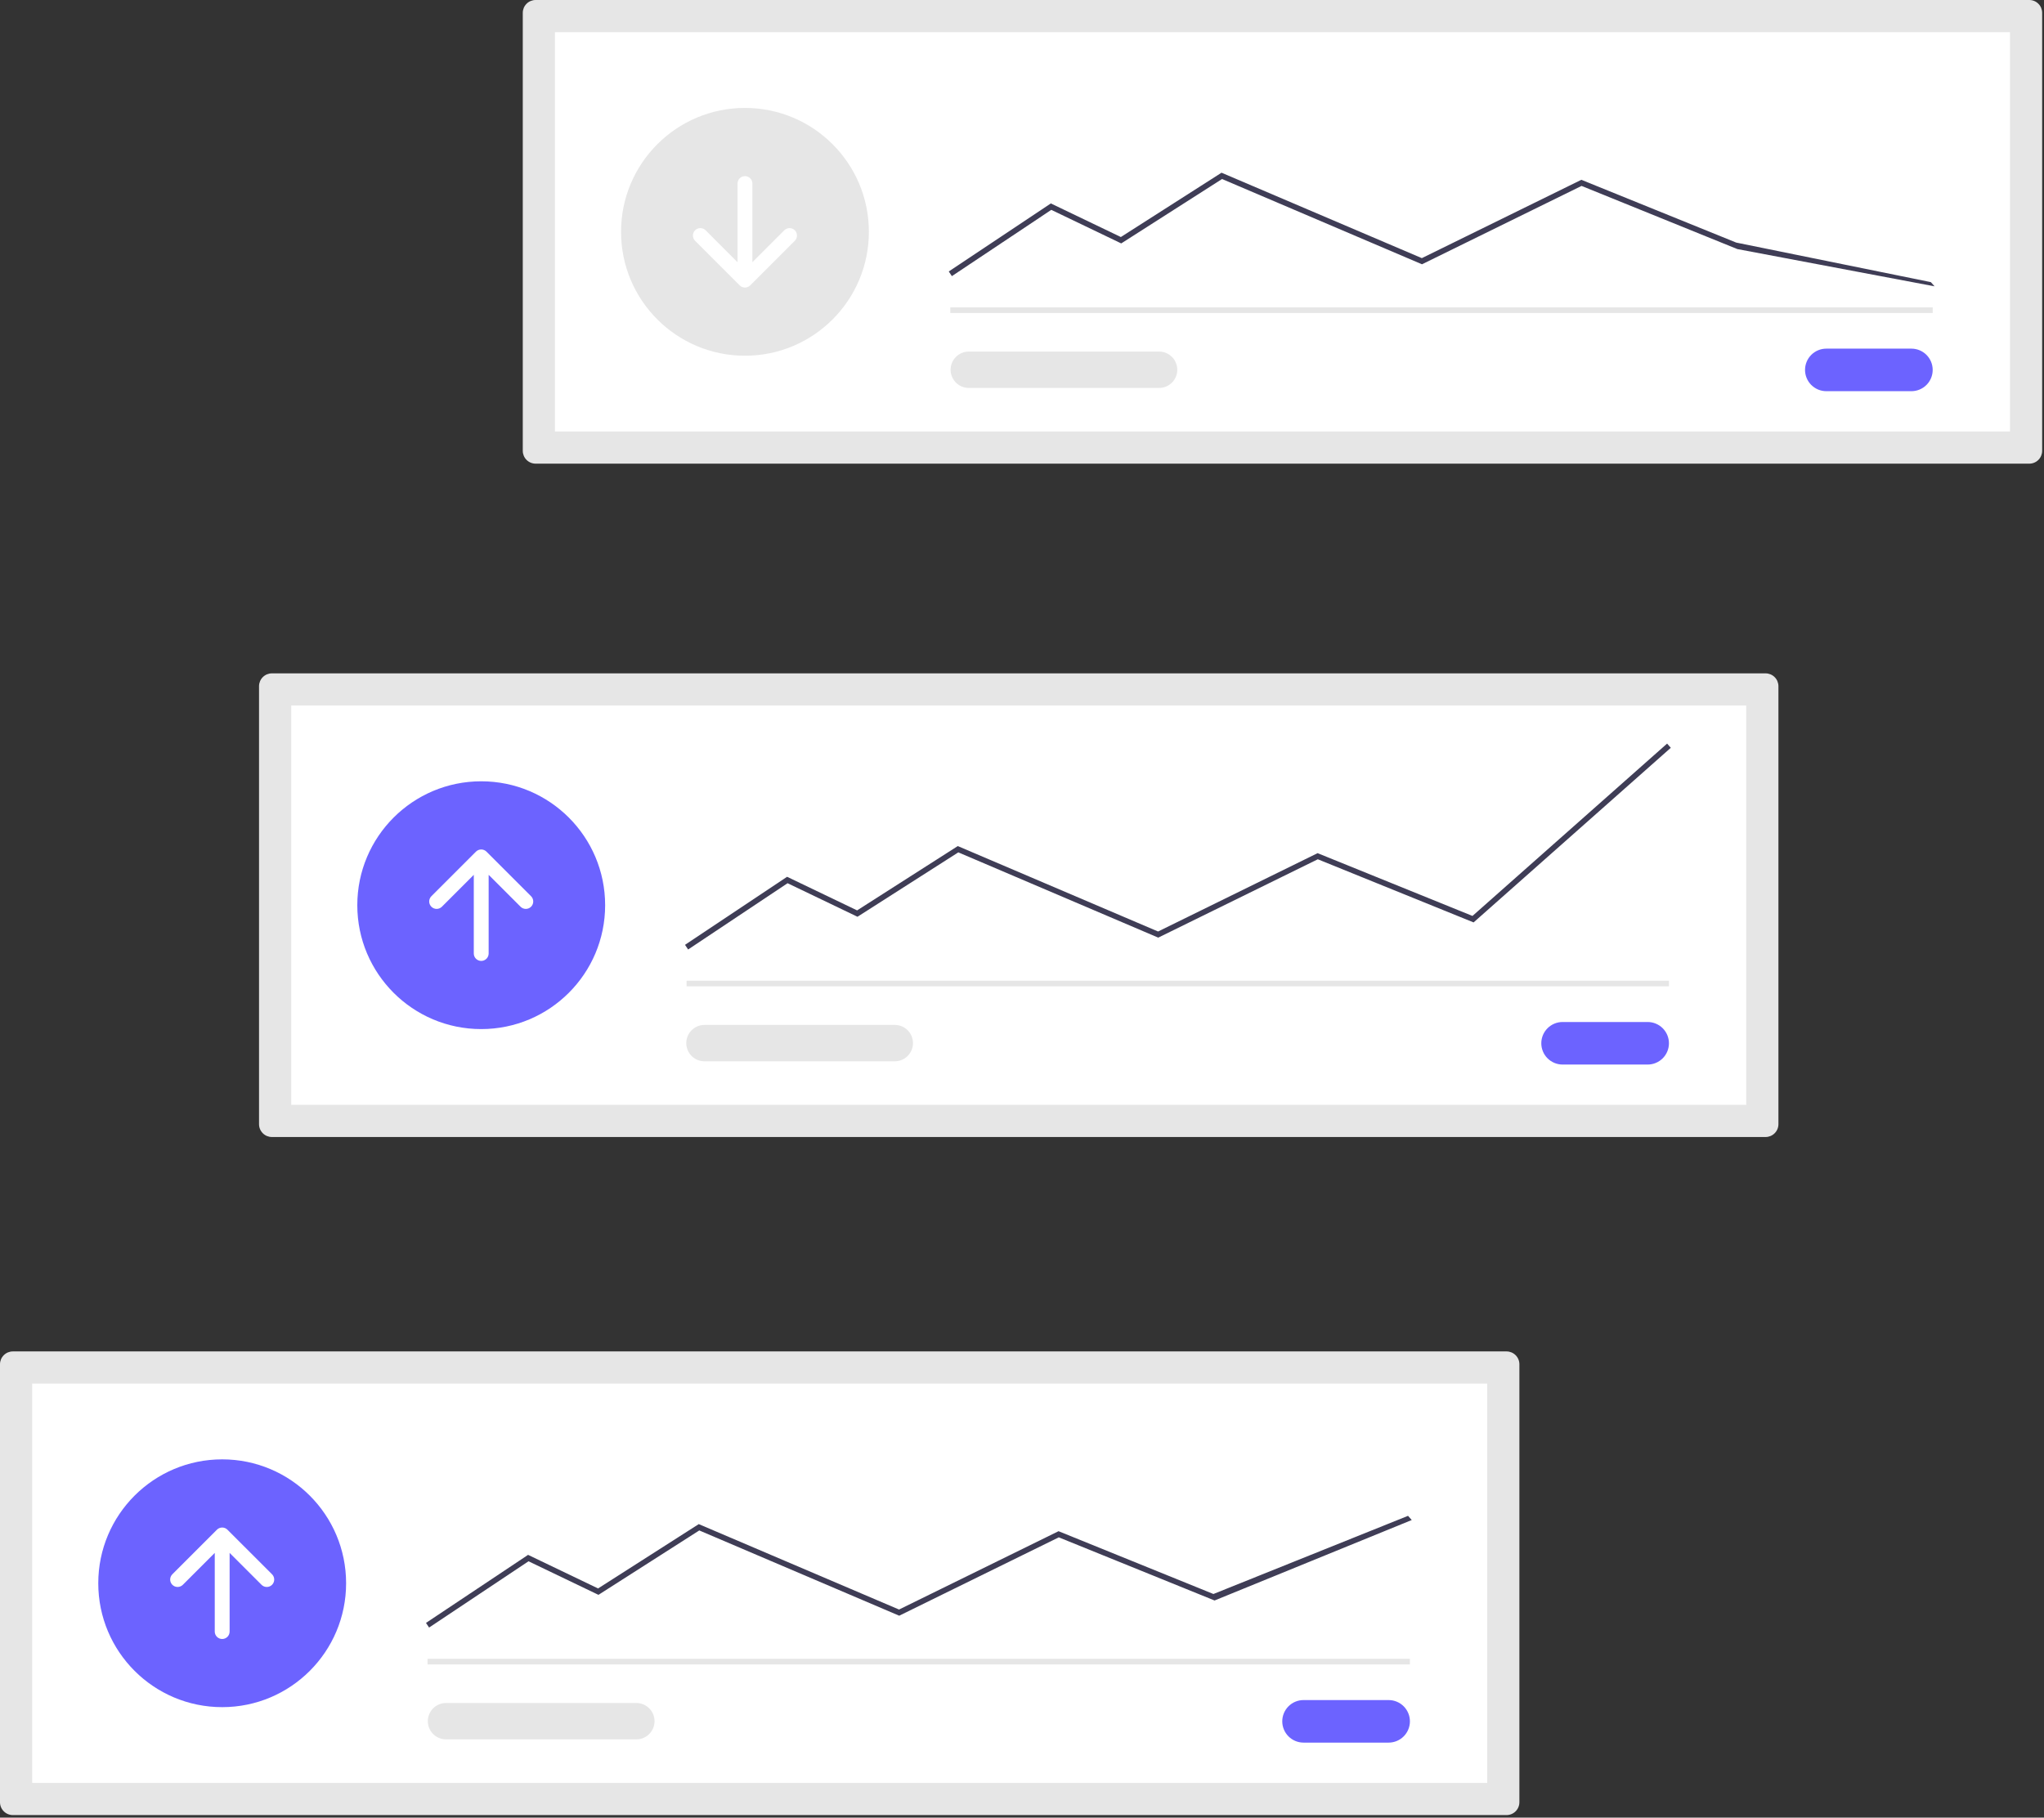 <svg width="434" height="386" viewBox="0 0 434 386" fill="none" xmlns="http://www.w3.org/2000/svg">
<rect x="0" y="0" width="434" height="386" fill="#333333" stroke="none"/>
<path d="M57.727 143C57.004 143.001 56.311 143.288 55.8 143.8C55.288 144.311 55.001 145.004 55 145.727V238.739C55.001 239.462 55.288 240.155 55.8 240.666C56.311 241.178 57.004 241.465 57.727 241.466H374.884C375.607 241.465 376.3 241.178 376.811 240.666C377.323 240.155 377.61 239.462 377.611 238.739V145.727C377.61 145.004 377.323 144.311 376.811 143.8C376.3 143.288 375.607 143.001 374.884 143H57.727Z" fill="#E6E6E6"/>
<path d="M61.834 234.633H370.777V149.833H61.834V234.633Z" fill="white"/>
<path d="M331.78 217.042C330.582 217.042 329.433 217.518 328.586 218.365C327.738 219.212 327.262 220.361 327.262 221.559C327.262 222.758 327.738 223.907 328.586 224.754C329.433 225.601 330.582 226.077 331.78 226.077H349.847C351.045 226.077 352.194 225.601 353.041 224.754C353.889 223.907 354.365 222.758 354.365 221.559C354.365 220.361 353.889 219.212 353.041 218.365C352.194 217.518 351.045 217.042 349.847 217.042H331.778H331.78Z" fill="#6C63FF"/>
<path d="M354.367 208.279H145.779V209.468H354.367V208.279Z" fill="#E6E6E6"/>
<path d="M102.177 218.545C116.708 218.545 128.488 206.765 128.488 192.234C128.488 177.703 116.708 165.923 102.177 165.923C87.646 165.923 75.866 177.703 75.866 192.234C75.866 206.765 87.646 218.545 102.177 218.545Z" fill="#6C63FF"/>
<path d="M146.109 201.642L145.449 200.653L167.124 186.203L181.988 193.338L203.367 179.679L203.656 179.802L245.895 197.821L279.763 181.184L312.65 194.516L353.973 157.916L354.761 158.806L312.886 195.892L279.809 182.482L245.93 199.124L203.478 181.015L182.07 194.692L167.224 187.567L146.109 201.642Z" fill="#3F3D56"/>
<path d="M149.642 217.663C149.135 217.655 148.631 217.747 148.159 217.933C147.687 218.12 147.257 218.397 146.892 218.75C146.528 219.103 146.236 219.524 146.035 219.989C145.833 220.455 145.725 220.956 145.717 221.463C145.708 221.97 145.8 222.474 145.987 222.946C146.173 223.417 146.451 223.848 146.803 224.212C147.156 224.577 147.577 224.868 148.043 225.07C148.508 225.272 149.009 225.38 149.516 225.388C149.558 225.389 149.6 225.389 149.642 225.388H190.052C191.066 225.372 192.032 224.958 192.743 224.235C193.454 223.513 193.853 222.539 193.853 221.526C193.853 220.512 193.454 219.539 192.743 218.816C192.032 218.094 191.066 217.679 190.052 217.663H149.642Z" fill="#E6E6E6"/>
<path d="M91.594 192.561C91.74 192.707 91.914 192.824 92.105 192.903C92.297 192.982 92.502 193.023 92.709 193.023C92.916 193.023 93.122 192.982 93.313 192.903C93.505 192.824 93.679 192.707 93.825 192.561L100.599 185.787V202.491C100.599 202.909 100.765 203.31 101.061 203.606C101.357 203.902 101.758 204.069 102.177 204.069C102.595 204.069 102.997 203.902 103.293 203.606C103.589 203.31 103.755 202.909 103.755 202.491V185.787L110.529 192.561C110.675 192.707 110.849 192.824 111.041 192.903C111.232 192.982 111.437 193.023 111.644 193.023C111.852 193.023 112.057 192.982 112.248 192.903C112.44 192.824 112.614 192.708 112.76 192.561C112.907 192.414 113.023 192.241 113.102 192.049C113.182 191.858 113.222 191.652 113.222 191.445C113.222 191.238 113.182 191.033 113.102 190.841C113.023 190.65 112.907 190.476 112.76 190.329L103.293 180.862C102.997 180.566 102.595 180.4 102.177 180.4C101.758 180.4 101.357 180.566 101.061 180.862L91.594 190.329C91.298 190.625 91.131 191.027 91.131 191.445C91.131 191.864 91.298 192.265 91.594 192.561Z" fill="white"/>
<path d="M2.727 287C2.004 287.001 1.311 287.288 0.8 287.8C0.288 288.311 0.001 289.004 0 289.727V382.739C0.001 383.462 0.288 384.155 0.8 384.666C1.311 385.178 2.004 385.465 2.727 385.466H319.883C320.606 385.465 321.299 385.178 321.81 384.666C322.322 384.155 322.609 383.462 322.61 382.739V289.727C322.609 289.004 322.322 288.311 321.81 287.8C321.299 287.288 320.606 287.001 319.883 287H2.727Z" fill="#E6E6E6"/>
<path d="M6.834 378.633H315.777V293.833H6.834V378.633Z" fill="white"/>
<path d="M276.779 361.041C275.581 361.041 274.432 361.517 273.585 362.364C272.737 363.211 272.261 364.36 272.261 365.559C272.261 366.757 272.737 367.906 273.585 368.753C274.432 369.6 275.581 370.076 276.779 370.076H294.848C296.046 370.076 297.195 369.6 298.042 368.753C298.89 367.906 299.365 366.757 299.365 365.559C299.365 364.36 298.89 363.211 298.042 362.364C297.195 361.517 296.046 361.041 294.848 361.041H276.779Z" fill="#6C63FF"/>
<path d="M299.366 352.279H90.778V353.468H299.366V352.279Z" fill="#E6E6E6"/>
<path d="M47.177 362.544C61.708 362.544 73.488 350.764 73.488 336.233C73.488 321.702 61.708 309.922 47.177 309.922C32.646 309.922 20.866 321.702 20.866 336.233C20.866 350.764 32.646 362.544 47.177 362.544Z" fill="#6C63FF"/>
<path d="M91.108 345.642L90.449 344.653L112.124 330.202L126.987 337.337L148.367 323.674L190.895 341.815L224.762 325.178L257.645 338.515L298.968 321.915L299.756 322.805L257.886 339.894L224.809 326.484L190.93 343.126L148.478 325.017L127.071 338.695L112.221 331.567L91.108 345.642Z" fill="#3F3D56"/>
<path d="M94.641 361.662C93.627 361.678 92.661 362.092 91.95 362.815C91.239 363.538 90.84 364.511 90.84 365.524C90.84 366.538 91.239 367.511 91.95 368.234C92.661 368.957 93.627 369.371 94.641 369.387H135.051C136.075 369.404 137.064 369.013 137.801 368.3C138.537 367.588 138.96 366.612 138.976 365.587C138.993 364.563 138.602 363.574 137.889 362.838C137.177 362.102 136.201 361.679 135.177 361.662C135.135 361.661 135.093 361.661 135.051 361.662H94.641Z" fill="#E6E6E6"/>
<path d="M36.593 336.56C36.74 336.706 36.914 336.823 37.105 336.902C37.297 336.981 37.502 337.022 37.709 337.022C37.916 337.022 38.122 336.981 38.313 336.902C38.505 336.823 38.679 336.706 38.825 336.56L45.599 329.786V346.49C45.598 346.697 45.639 346.903 45.718 347.095C45.797 347.287 45.913 347.461 46.06 347.608C46.206 347.755 46.38 347.871 46.572 347.951C46.764 348.031 46.969 348.071 47.177 348.071C47.384 348.071 47.59 348.031 47.782 347.951C47.973 347.871 48.148 347.755 48.294 347.608C48.441 347.461 48.557 347.287 48.636 347.095C48.715 346.903 48.755 346.697 48.755 346.49V329.786L55.529 336.56C55.675 336.707 55.849 336.823 56.041 336.903C56.232 336.983 56.438 337.024 56.645 337.024C56.853 337.024 57.058 336.984 57.25 336.904C57.441 336.825 57.616 336.709 57.762 336.562C57.909 336.415 58.025 336.241 58.105 336.049C58.184 335.858 58.225 335.652 58.224 335.445C58.224 335.237 58.183 335.032 58.104 334.84C58.024 334.649 57.907 334.475 57.76 334.328L48.293 324.861C47.997 324.565 47.595 324.399 47.177 324.399C46.758 324.399 46.357 324.565 46.061 324.861L36.593 334.328C36.298 334.624 36.131 335.026 36.131 335.444C36.131 335.863 36.298 336.264 36.593 336.56Z" fill="white"/>
<path d="M113.727 6.10352e-05C113.004 0.001 112.311 0.288 111.8 0.8C111.288 1.311 111.001 2.004 111 2.727V95.739C111.001 96.462 111.288 97.155 111.8 97.666C112.311 98.178 113.004 98.465 113.727 98.466H430.883C431.606 98.465 432.299 98.178 432.81 97.666C433.322 97.155 433.609 96.462 433.61 95.739V2.727C433.609 2.004 433.322 1.311 432.81 0.8C432.299 0.288 431.606 0.001 430.883 6.10352e-05H113.727Z" fill="#E6E6E6"/>
<path d="M117.833 91.633H426.775V6.833H117.833V91.633Z" fill="white"/>
<path d="M387.779 74.04C386.581 74.04 385.432 74.516 384.585 75.363C383.737 76.21 383.261 77.359 383.261 78.558C383.261 79.756 383.737 80.905 384.585 81.752C385.432 82.599 386.581 83.075 387.779 83.075H405.848C407.046 83.075 408.195 82.599 409.042 81.752C409.889 80.905 410.365 79.756 410.365 78.558C410.365 77.359 409.889 76.21 409.042 75.363C408.195 74.516 407.046 74.04 405.848 74.04H387.779Z" fill="#6C63FF"/>
<path d="M410.366 65.278H201.778V66.467H410.366V65.278Z" fill="#E6E6E6"/>
<path d="M158.177 75.544C172.708 75.544 184.488 63.764 184.488 49.233C184.488 34.702 172.708 22.922 158.177 22.922C143.646 22.922 131.866 34.702 131.866 49.233C131.866 63.764 143.646 75.544 158.177 75.544Z" fill="#E6E6E6"/>
<path d="M202.11 58.641L201.451 57.652L223.126 43.202L237.989 50.337L259.368 36.678L259.657 36.801L301.897 54.82L335.764 38.183L368.651 51.516L409.974 59.916L410.762 60.806L368.887 52.895L335.81 39.484L301.93 56.126L259.478 38.017L238.07 51.694L223.22 44.566L202.11 58.641Z" fill="#3F3D56"/>
<path d="M205.641 74.663C204.627 74.679 203.661 75.094 202.95 75.816C202.239 76.539 201.84 77.512 201.84 78.526C201.84 79.539 202.239 80.513 202.95 81.235C203.661 81.958 204.627 82.372 205.641 82.388H246.051C247.074 82.403 248.062 82.011 248.797 81.299C249.532 80.586 249.954 79.611 249.97 78.588C249.987 77.564 249.596 76.576 248.885 75.84C248.173 75.104 247.198 74.681 246.175 74.663C246.134 74.662 246.092 74.662 246.051 74.663H205.641Z" fill="#E6E6E6"/>
<path d="M168.76 48.906C168.614 48.76 168.44 48.644 168.248 48.564C168.057 48.485 167.852 48.444 167.644 48.444C167.437 48.444 167.232 48.485 167.041 48.564C166.849 48.644 166.675 48.76 166.529 48.906L159.755 55.68V38.977C159.754 38.559 159.587 38.158 159.291 37.863C158.995 37.568 158.595 37.403 158.177 37.403C157.759 37.403 157.358 37.568 157.062 37.863C156.767 38.158 156.6 38.559 156.599 38.977V55.68L149.825 48.906C149.679 48.759 149.505 48.643 149.313 48.563C149.121 48.483 148.916 48.442 148.709 48.442C148.501 48.442 148.296 48.483 148.104 48.562C147.912 48.641 147.738 48.757 147.591 48.904C147.445 49.051 147.328 49.225 147.249 49.417C147.17 49.608 147.129 49.814 147.129 50.021C147.129 50.229 147.17 50.434 147.25 50.626C147.33 50.817 147.446 50.991 147.593 51.138L157.061 60.605C157.357 60.901 157.758 61.068 158.177 61.068C158.595 61.068 158.997 60.901 159.293 60.605L168.76 51.138C169.056 50.842 169.222 50.441 169.222 50.022C169.222 49.604 169.056 49.202 168.76 48.906Z" fill="white"/>
</svg>
